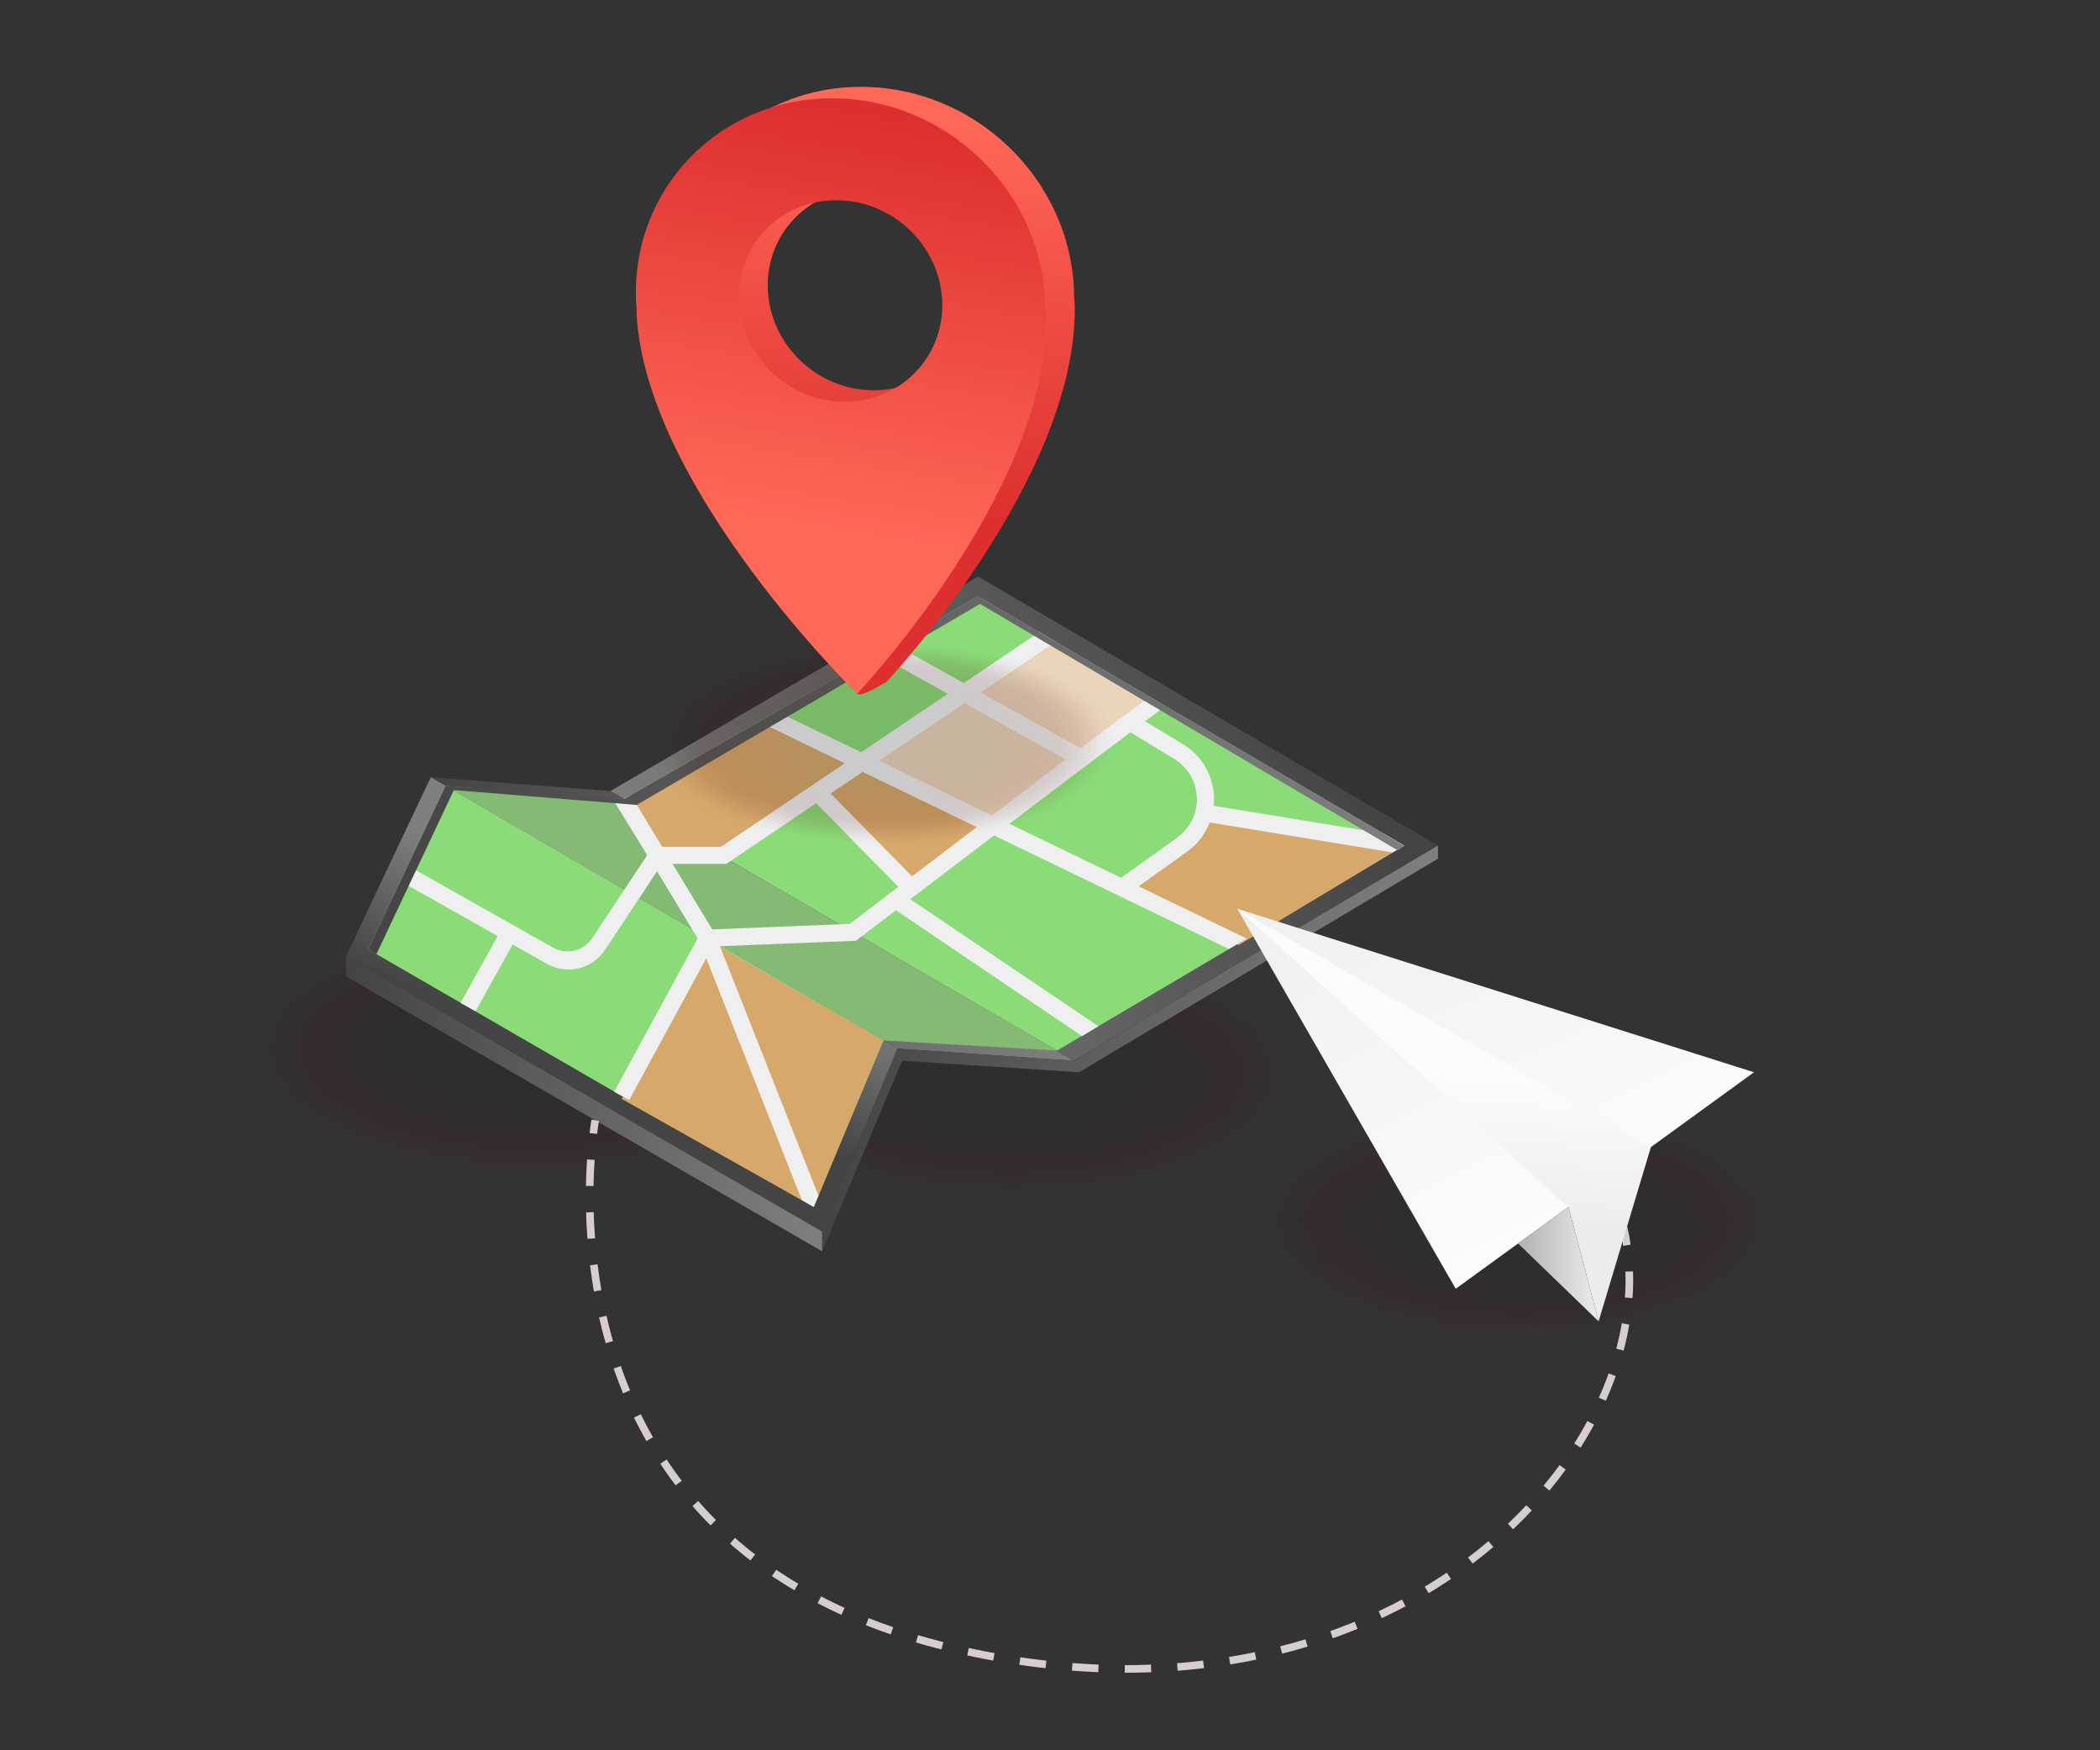 <?xml version="1.0" encoding="UTF-8"?><svg id="Layer_4" xmlns="http://www.w3.org/2000/svg" xmlns:xlink="http://www.w3.org/1999/xlink" viewBox="0 0 2918.64 2432.2"><rect x="0" y="0" width="2918.64" height="2432.2" fill="#333333" stroke="none"/><defs><style>.cls-1{fill:#380909;opacity:.38;}.cls-2{fill:#2f0e0e;opacity:.58;}.cls-3{fill:url(#linear-gradient-2);}.cls-4{fill:#231313;opacity:.81;}.cls-5{fill:#440404;opacity:.15;}.cls-6,.cls-7,.cls-8{fill:none;}.cls-6,.cls-8{stroke:#d6cece;stroke-miterlimit:10;stroke-width:10.56px;}.cls-9{fill:#4a0101;opacity:.04;}.cls-10{fill:#400606;opacity:.23;}.cls-11{fill:#d6a86b;}.cls-12{fill:#1b1717;opacity:.96;}.cls-13{fill:#1f1515;opacity:.88;}.cls-14{fill:url(#linear-gradient-6);}.cls-7{opacity:.17;}.cls-15{fill:#ead5bb;}.cls-16{fill:url(#linear-gradient-11);}.cls-17{fill:#251212;opacity:.77;}.cls-18{fill:#420505;opacity:.19;}.cls-19{fill:url(#linear-gradient-10);}.cls-20{fill:#271212;opacity:.73;}.cls-21{fill:#460303;opacity:.12;}.cls-22{fill:#360a0a;opacity:.42;}.cls-23{fill:#340b0b;opacity:.46;}.cls-24{fill:#8cdb79;}.cls-25{fill:url(#linear-gradient-5);}.cls-26{fill:#310d0d;opacity:.54;}.cls-8{stroke-dasharray:0 0 36.59 36.59;}.cls-27{fill:#3e0606;opacity:.27;}.cls-28{fill:url(#linear-gradient-7);}.cls-29{fill:#efefef;}.cls-30{fill:#2b1010;opacity:.65;}.cls-31{fill:#330c0c;opacity:.5;}.cls-32{fill:url(#linear-gradient-9);}.cls-33{fill:url(#linear-gradient-3);}.cls-34{fill:#4c0000;opacity:0;}.cls-35{fill:#291111;opacity:.69;}.cls-36{fill:#191818;}.cls-37{fill:url(#linear-gradient);}.cls-38{fill:#211414;opacity:.85;}.cls-39{fill:#3c0707;opacity:.31;}.cls-40{fill:#480202;opacity:.08;}.cls-41{fill:#1d1616;opacity:.92;}.cls-42{fill:#3a0808;opacity:.35;}.cls-43{fill:#2d0f0f;opacity:.62;}.cls-44{fill:url(#linear-gradient-4);}.cls-45{fill:url(#linear-gradient-8);}.cls-46{fill:#85ba74;}</style><linearGradient id="linear-gradient" x1="-10738.75" y1="1397.08" x2="-11537" y2="922.03" gradientTransform="translate(-9752.16) rotate(-180) scale(1 -1)" gradientUnits="userSpaceOnUse"><stop offset="0" stop-color="#7f7f7f"/><stop offset="1" stop-color="#444"/></linearGradient><linearGradient id="linear-gradient-2" x1="-11244.24" y1="1276.98" x2="-10350.89" y2="1276.98" xlink:href="#linear-gradient"/><linearGradient id="linear-gradient-3" x1="-10658.78" y1="1285.54" x2="-10584.59" y2="1472.96" xlink:href="#linear-gradient"/><linearGradient id="linear-gradient-4" x1="-11750.72" y1="1456.87" x2="-10894.75" y2="1456.87" xlink:href="#linear-gradient"/><linearGradient id="linear-gradient-5" x1="-10894.75" y1="1533.84" x2="-10233.05" y2="1533.84" xlink:href="#linear-gradient"/><linearGradient id="linear-gradient-6" x1="-11703.75" y1="1077.26" x2="-10263.94" y2="1077.26" xlink:href="#linear-gradient"/><linearGradient id="linear-gradient-7" x1="2222.6" y1="1672.62" x2="1881.96" y2="971.67" gradientUnits="userSpaceOnUse"><stop offset="0" stop-color="#fbfbfb"/><stop offset="1" stop-color="#ececec"/></linearGradient><linearGradient id="linear-gradient-8" x1="2001.58" y1="1496.38" x2="1985.81" y2="1694.31" xlink:href="#linear-gradient-7"/><linearGradient id="linear-gradient-9" x1="2109.88" y1="1756.63" x2="2221.79" y2="1756.63" gradientUnits="userSpaceOnUse"><stop offset="0" stop-color="#b1b2b2"/><stop offset="1" stop-color="#ececec"/></linearGradient><linearGradient id="linear-gradient-10" x1="-10975.28" y1="715.63" x2="-10991.83" y2="165.05" gradientTransform="translate(-9792.7 8.7) rotate(-180) scale(1 -.99) skewX(-2.39)" gradientUnits="userSpaceOnUse"><stop offset="0" stop-color="#dd2f2f"/><stop offset="1" stop-color="#ff6757"/></linearGradient><linearGradient id="linear-gradient-11" x1="-10989.07" y1="152" x2="-10892.8" y2="728.16" xlink:href="#linear-gradient-10"/></defs><g class="cls-7"><ellipse class="cls-34" cx="1405.65" cy="1490.01" rx="404.56" ry="177.71"/><ellipse class="cls-9" cx="1405.65" cy="1490.01" rx="394.77" ry="173.41"/><ellipse class="cls-40" cx="1405.65" cy="1490.01" rx="384.98" ry="169.11"/><ellipse class="cls-21" cx="1405.65" cy="1490.01" rx="375.19" ry="164.81"/><ellipse class="cls-5" cx="1405.65" cy="1490.01" rx="365.4" ry="160.5"/><ellipse class="cls-18" cx="1405.65" cy="1490.01" rx="355.61" ry="156.2"/><ellipse class="cls-10" cx="1405.65" cy="1490.01" rx="345.82" ry="151.9"/><ellipse class="cls-27" cx="1405.65" cy="1490.01" rx="336.02" ry="147.6"/><ellipse class="cls-39" cx="1405.65" cy="1490.01" rx="326.23" ry="143.3"/><ellipse class="cls-42" cx="1405.65" cy="1490.01" rx="316.44" ry="139"/><ellipse class="cls-1" cx="1405.65" cy="1490.01" rx="306.65" ry="134.7"/><ellipse class="cls-22" cx="1405.65" cy="1490.01" rx="296.86" ry="130.4"/><ellipse class="cls-23" cx="1405.65" cy="1490.01" rx="287.07" ry="126.1"/><ellipse class="cls-31" cx="1405.65" cy="1490.01" rx="277.28" ry="121.8"/><ellipse class="cls-26" cx="1405.65" cy="1490.01" rx="267.49" ry="117.5"/><ellipse class="cls-2" cx="1405.65" cy="1490.01" rx="257.7" ry="113.19"/><ellipse class="cls-43" cx="1405.65" cy="1490.01" rx="247.9" ry="108.89"/><ellipse class="cls-30" cx="1405.65" cy="1490.01" rx="238.11" ry="104.59"/><ellipse class="cls-35" cx="1405.65" cy="1490.01" rx="228.32" ry="100.29"/><ellipse class="cls-20" cx="1405.65" cy="1490.01" rx="218.53" ry="95.99"/><ellipse class="cls-17" cx="1405.65" cy="1490.01" rx="208.74" ry="91.69"/><ellipse class="cls-4" cx="1405.65" cy="1490.01" rx="198.95" ry="87.39"/><ellipse class="cls-38" cx="1405.65" cy="1490.01" rx="189.16" ry="83.09"/><ellipse class="cls-13" cx="1405.65" cy="1490.01" rx="179.37" ry="78.79"/><ellipse class="cls-41" cx="1405.65" cy="1490.01" rx="169.57" ry="74.49"/><ellipse class="cls-12" cx="1405.65" cy="1490.01" rx="159.78" ry="70.19"/><ellipse class="cls-36" cx="1405.65" cy="1490.01" rx="149.99" ry="65.89"/></g><g class="cls-7"><ellipse class="cls-34" cx="738.03" cy="1456.87" rx="404.56" ry="177.71"/><ellipse class="cls-9" cx="738.03" cy="1456.87" rx="394.77" ry="173.41"/><ellipse class="cls-40" cx="738.03" cy="1456.87" rx="384.98" ry="169.11"/><ellipse class="cls-21" cx="738.03" cy="1456.87" rx="375.19" ry="164.81"/><ellipse class="cls-5" cx="738.03" cy="1456.87" rx="365.4" ry="160.5"/><ellipse class="cls-18" cx="738.03" cy="1456.87" rx="355.61" ry="156.2"/><ellipse class="cls-10" cx="738.03" cy="1456.87" rx="345.82" ry="151.9"/><ellipse class="cls-27" cx="738.03" cy="1456.87" rx="336.02" ry="147.6"/><ellipse class="cls-39" cx="738.03" cy="1456.87" rx="326.23" ry="143.3"/><ellipse class="cls-42" cx="738.03" cy="1456.87" rx="316.44" ry="139"/><ellipse class="cls-1" cx="738.03" cy="1456.87" rx="306.65" ry="134.7"/><ellipse class="cls-22" cx="738.03" cy="1456.87" rx="296.86" ry="130.4"/><ellipse class="cls-23" cx="738.03" cy="1456.87" rx="287.07" ry="126.1"/><ellipse class="cls-31" cx="738.03" cy="1456.87" rx="277.28" ry="121.8"/><ellipse class="cls-26" cx="738.03" cy="1456.87" rx="267.49" ry="117.5"/><ellipse class="cls-2" cx="738.03" cy="1456.87" rx="257.7" ry="113.19"/><ellipse class="cls-43" cx="738.03" cy="1456.87" rx="247.9" ry="108.89"/><ellipse class="cls-30" cx="738.03" cy="1456.87" rx="238.11" ry="104.59"/><ellipse class="cls-35" cx="738.03" cy="1456.87" rx="228.32" ry="100.29"/><ellipse class="cls-20" cx="738.03" cy="1456.87" rx="218.53" ry="95.99"/><ellipse class="cls-17" cx="738.03" cy="1456.87" rx="208.74" ry="91.69"/><ellipse class="cls-4" cx="738.03" cy="1456.87" rx="198.95" ry="87.39"/><ellipse class="cls-38" cx="738.03" cy="1456.87" rx="189.16" ry="83.09"/><ellipse class="cls-13" cx="738.03" cy="1456.87" rx="179.37" ry="78.79"/><ellipse class="cls-41" cx="738.03" cy="1456.87" rx="169.57" ry="74.49"/><ellipse class="cls-12" cx="738.03" cy="1456.87" rx="159.78" ry="70.19"/><ellipse class="cls-36" cx="738.03" cy="1456.87" rx="149.99" ry="65.89"/></g><g class="cls-7"><ellipse class="cls-34" cx="2109.88" cy="1697.39" rx="372.33" ry="163.55"/><ellipse class="cls-9" cx="2109.88" cy="1697.39" rx="363.32" ry="159.59"/><ellipse class="cls-40" cx="2109.88" cy="1697.39" rx="354.31" ry="155.63"/><ellipse class="cls-21" cx="2109.88" cy="1697.39" rx="345.3" ry="151.68"/><ellipse class="cls-5" cx="2109.88" cy="1697.39" rx="336.29" ry="147.72"/><ellipse class="cls-18" cx="2109.88" cy="1697.39" rx="327.28" ry="143.76"/><ellipse class="cls-10" cx="2109.88" cy="1697.39" rx="318.27" ry="139.8"/><ellipse class="cls-27" cx="2109.88" cy="1697.39" rx="309.25" ry="135.84"/><ellipse class="cls-39" cx="2109.88" cy="1697.39" rx="300.24" ry="131.88"/><ellipse class="cls-42" cx="2109.88" cy="1697.39" rx="291.23" ry="127.93"/><ellipse class="cls-1" cx="2109.88" cy="1697.39" rx="282.22" ry="123.97"/><ellipse class="cls-22" cx="2109.88" cy="1697.39" rx="273.21" ry="120.01"/><ellipse class="cls-23" cx="2109.88" cy="1697.39" rx="264.2" ry="116.05"/><ellipse class="cls-31" cx="2109.88" cy="1697.39" rx="255.19" ry="112.09"/><ellipse class="cls-26" cx="2109.88" cy="1697.39" rx="246.18" ry="108.13"/><ellipse class="cls-2" cx="2109.88" cy="1697.39" rx="237.17" ry="104.18"/><ellipse class="cls-43" cx="2109.88" cy="1697.39" rx="228.15" ry="100.22"/><ellipse class="cls-30" cx="2109.88" cy="1697.39" rx="219.14" ry="96.26"/><ellipse class="cls-35" cx="2109.88" cy="1697.39" rx="210.13" ry="92.3"/><ellipse class="cls-20" cx="2109.88" cy="1697.39" rx="201.12" ry="88.34"/><ellipse class="cls-17" cx="2109.88" cy="1697.39" rx="192.11" ry="84.39"/><ellipse class="cls-4" cx="2109.88" cy="1697.39" rx="183.1" ry="80.43"/><ellipse class="cls-38" cx="2109.88" cy="1697.39" rx="174.09" ry="76.47"/><ellipse class="cls-13" cx="2109.88" cy="1697.39" rx="165.08" ry="72.51"/><ellipse class="cls-41" cx="2109.88" cy="1697.39" rx="156.06" ry="68.55"/><ellipse class="cls-12" cx="2109.88" cy="1697.39" rx="147.05" ry="64.59"/><ellipse class="cls-36" cx="2109.88" cy="1697.39" rx="138.04" ry="60.64"/></g><polygon class="cls-37" points="1359.39 801.17 1998.56 1174.96 1492.08 1473.99 848.26 1099.28 1359.39 801.17"/><polygon class="cls-3" points="1492.08 1473.99 1247.25 1457.17 598.73 1079.98 848.26 1099.28 1492.08 1473.99"/><polygon class="cls-33" points="1247.25 1457.17 1142.59 1711.35 480.89 1328.89 598.73 1079.98 1247.25 1457.17"/><polygon class="cls-24" points="1951.59 1175.06 1359.26 828.67 867.31 1110.29 1469.17 1459.88 1951.59 1175.06"/><polygon class="cls-46" points="870.95 1112.72 619.37 1091.98 1227.75 1445.83 1469.17 1459.88 870.95 1112.72"/><polygon class="cls-24" points="1227.75 1445.83 619.37 1091.98 511.77 1319.26 1130.94 1677.13 1227.75 1445.83"/><path class="cls-11" d="m1951.59,1175.06l-277.02-44.92s-12.36,16.44-42.5,44.92c-30.14,28.49-64.14,55.53-64.14,55.53l153.77,82.68,229.89-138.21Z"/><polygon class="cls-11" points="1054.82 1002.95 1374.68 1144.27 1264.62 1225.81 1126.36 1099.38 999.93 1189.42 916.25 1192.15 867.31 1110.29 876.85 1104.83 1054.82 1002.95"/><polygon class="cls-15" points="1608.1 977.42 1383.29 1144.27 1203.2 1059.58 1456.87 888.53 1608.1 977.42"/><polygon class="cls-11" points="1227.75 1445.83 978.37 1302.9 864.07 1527.04 1130.94 1677.13 1227.75 1445.83"/><path class="cls-29" d="m691.74,1300.75l-51.61,92.93,20.8,11.55,51.53-92.79,47.82,26.99c27.74,15.66,62.87,7.22,80.47-19.34l72.43-109.32,56.43,93.2-116,213.21,20.9,11.37,107.11-196.85,132.73,335.83,16.58,9.59,6.58-15.72-136.96-346.52,189.03-7.59,2.99-2.28c16.75-12.8,34.41-26.29,52.6-40.17l258.72,174.95,22.62-13.77-261.38-176.41c38.05-29.02,77.86-59.35,116.44-88.69l326.33,157.76,24.84-14.42-150.18-72.6,67.4-48.28c14.41-10.32,25.13-24.43,31.3-40.42l254.25,41.54,16.06-9.43-28.19-16.66-236.58-38.65c.41-4.1.58-8.24.42-12.43-1.14-30.09-17.18-57.38-42.91-73.02l-52.74-32.04c12.87-9.53,26.21-19.86,28.36-21.13-1.88,1.11-22.02-12.89-22.02-12.89-3.63,2.49-8.3,5.93-14.51,10.5-11.8,8.68-28.51,21.16-48.5,36.18-9.88,7.43-20.94,15.77-32.94,24.83l-139.2-77.57,104.41-70.39-22.8-13.33-104.92,70.74-94.33-52.56-26.45,12.51,98.65,54.97-120.36,81.14-114.73-55.21-27.44,12.91,119.34,57.69-172.08,116.01h-81.73l-43.49-71.83-9.55,5.46-15.98-.45,48.23,78.43-76.42,115.34c-11.95,18.04-35.81,23.77-54.65,13.14l-200.89-113.38-8.16,22.72,132.31,74.68Zm789.5-245.33c-26.59,20.12-57.25,43.37-92.02,69.8-3.48,2.64-6.95,5.28-10.42,7.92l-157.02-75.91,118.88-80.15,140.58,78.33Zm-78.41,89.34c67.2-51.07,128.79-97.7,168.18-127.17l60.97,37.04c21.58,13.12,33.88,37.42,31.16,63.19-2.01,19.08-12.93,36.11-28.53,47.28l-76.44,54.75-155.34-75.1Zm-45.28,4.54c-32.02,24.36-62.99,47.96-89.96,68.52l-113.13-115.2,44.48-29.99,158.6,76.67Zm-176.44,134.51l-191.24,7.68-55.12-91.04h74.6l125.05-84.31,114.12,116.22c-34.02,25.95-59.09,45.1-67.41,51.45Z"/><polygon class="cls-44" points="1998.56 1174.96 1492.08 1473.99 1247.25 1457.17 1142.59 1711.35 1142.59 1738.79 1253.74 1473.99 1499.59 1490.01 1998.56 1193.2 1998.56 1174.96"/><polygon class="cls-25" points="1142.59 1711.35 480.89 1328.89 480.89 1356.78 1142.59 1738.79 1142.59 1711.35"/><polygon class="cls-14" points="1951.59 1175.06 1359.26 828.67 867.31 1110.29 619.37 1091.98 511.77 1319.26 523.19 1325.86 630.8 1097.88 884.91 1118.58 1362.09 839.16 1942.76 1181.82 1951.59 1175.06"/><path class="cls-6" d="m827.27,1556.75s-1.21,6.49-2.67,18.28"/><path class="cls-8" d="m821.18,1611.46c-10.17,152.95,10.18,580.69,536.61,686.41,619.94,124.5,990.52-325.53,890.6-620.82"/><path class="cls-6" d="m2241.98,1659.89c-2.33-5.69-4.85-11.31-7.55-16.87"/><polygon class="cls-28" points="1719.54 1262.79 2023.2 1790.89 2437.75 1490.01 1719.54 1262.79"/><polygon class="cls-45" points="1719.54 1262.79 2294.46 1594.01 2221.79 1836.14 2179.94 1677.13 1719.54 1262.79"/><polygon class="cls-32" points="2221.79 1836.14 2109.88 1727.98 2179.94 1677.13 2221.79 1836.14"/><g class="cls-7"><ellipse class="cls-34" cx="1227.75" cy="1032.56" rx="327.9" ry="144.03"/><ellipse class="cls-9" cx="1227.75" cy="1032.56" rx="319.96" ry="140.55"/><ellipse class="cls-40" cx="1227.75" cy="1032.56" rx="312.02" ry="137.06"/><ellipse class="cls-21" cx="1227.75" cy="1032.56" rx="304.09" ry="133.57"/><ellipse class="cls-5" cx="1227.75" cy="1032.56" rx="296.15" ry="130.09"/><ellipse class="cls-18" cx="1227.75" cy="1032.56" rx="288.22" ry="126.6"/><ellipse class="cls-10" cx="1227.75" cy="1032.56" rx="280.28" ry="123.12"/><ellipse class="cls-27" cx="1227.75" cy="1032.56" rx="272.35" ry="119.63"/><ellipse class="cls-39" cx="1227.75" cy="1032.56" rx="264.41" ry="116.14"/><ellipse class="cls-42" cx="1227.75" cy="1032.56" rx="256.47" ry="112.66"/><ellipse class="cls-1" cx="1227.75" cy="1032.56" rx="248.54" ry="109.17"/><ellipse class="cls-22" cx="1227.75" cy="1032.56" rx="240.6" ry="105.69"/><ellipse class="cls-23" cx="1227.75" cy="1032.56" rx="232.67" ry="102.2"/><ellipse class="cls-31" cx="1227.75" cy="1032.56" rx="224.73" ry="98.72"/><ellipse class="cls-26" cx="1227.75" cy="1032.56" rx="216.8" ry="95.23"/><ellipse class="cls-2" cx="1227.75" cy="1032.56" rx="208.86" ry="91.74"/><ellipse class="cls-43" cx="1227.75" cy="1032.56" rx="200.92" ry="88.26"/><ellipse class="cls-30" cx="1227.75" cy="1032.56" rx="192.99" ry="84.77"/><ellipse class="cls-35" cx="1227.75" cy="1032.56" rx="185.05" ry="81.29"/><ellipse class="cls-20" cx="1227.75" cy="1032.56" rx="177.12" ry="77.8"/><ellipse class="cls-17" cx="1227.75" cy="1032.56" rx="169.18" ry="74.31"/><ellipse class="cls-4" cx="1227.75" cy="1032.56" rx="161.25" ry="70.83"/><ellipse class="cls-38" cx="1227.75" cy="1032.56" rx="153.31" ry="67.34"/><ellipse class="cls-13" cx="1227.75" cy="1032.56" rx="145.37" ry="63.86"/><ellipse class="cls-41" cx="1227.75" cy="1032.56" rx="137.44" ry="60.37"/><ellipse class="cls-12" cx="1227.75" cy="1032.56" rx="129.5" ry="56.89"/><ellipse class="cls-36" cx="1227.75" cy="1032.56" rx="121.57" ry="53.4"/></g><path class="cls-19" d="m924.86,412.87c-.02,5.12.1,10.38.55,15.93,17.11,213.88,215.44,483.82,265.96,535.37,5.66,5.77,39.35-16.68,40-16.05v.15s.06-.06.07-.08c.02.02.08.08.08.08v-.15c5.87-6.25,263.22-281.49,262.21-519.33-.03-6.27-.4-12.19-.97-17.92-.03-2.84-.02-5.66-.14-8.52-6.55-155.58-139.12-281.7-296.1-281.7s-278.93,126.12-272.37,281.7c.15,3.52.44,7.02.71,10.51Zm142.27-10.51c-3.26-77.32,57.35-140,135.36-140s143.9,62.68,147.15,140c3.26,77.32-57.35,140-135.36,140s-143.9-62.68-147.16-140Z"/><path class="cls-16" d="m884.71,428.77c-.02,5.12.1,10.38.55,15.93,19.03,237.83,299.56,513.07,305.96,519.33v.15s.06-.06.07-.08c.02.02.08.08.08.08v-.15c5.87-6.25,263.22-281.49,262.21-519.33-.03-6.27-.4-12.19-.97-17.92-.03-2.84-.02-5.66-.14-8.52-6.55-155.58-139.12-281.7-296.1-281.7s-278.93,126.12-272.37,281.7c.15,3.52.44,7.02.71,10.51Zm142.27-10.51c-3.26-77.32,57.35-140,135.36-140s143.9,62.68,147.15,140c3.26,77.32-57.35,140-135.36,140s-143.9-62.68-147.16-140Z"/></svg>